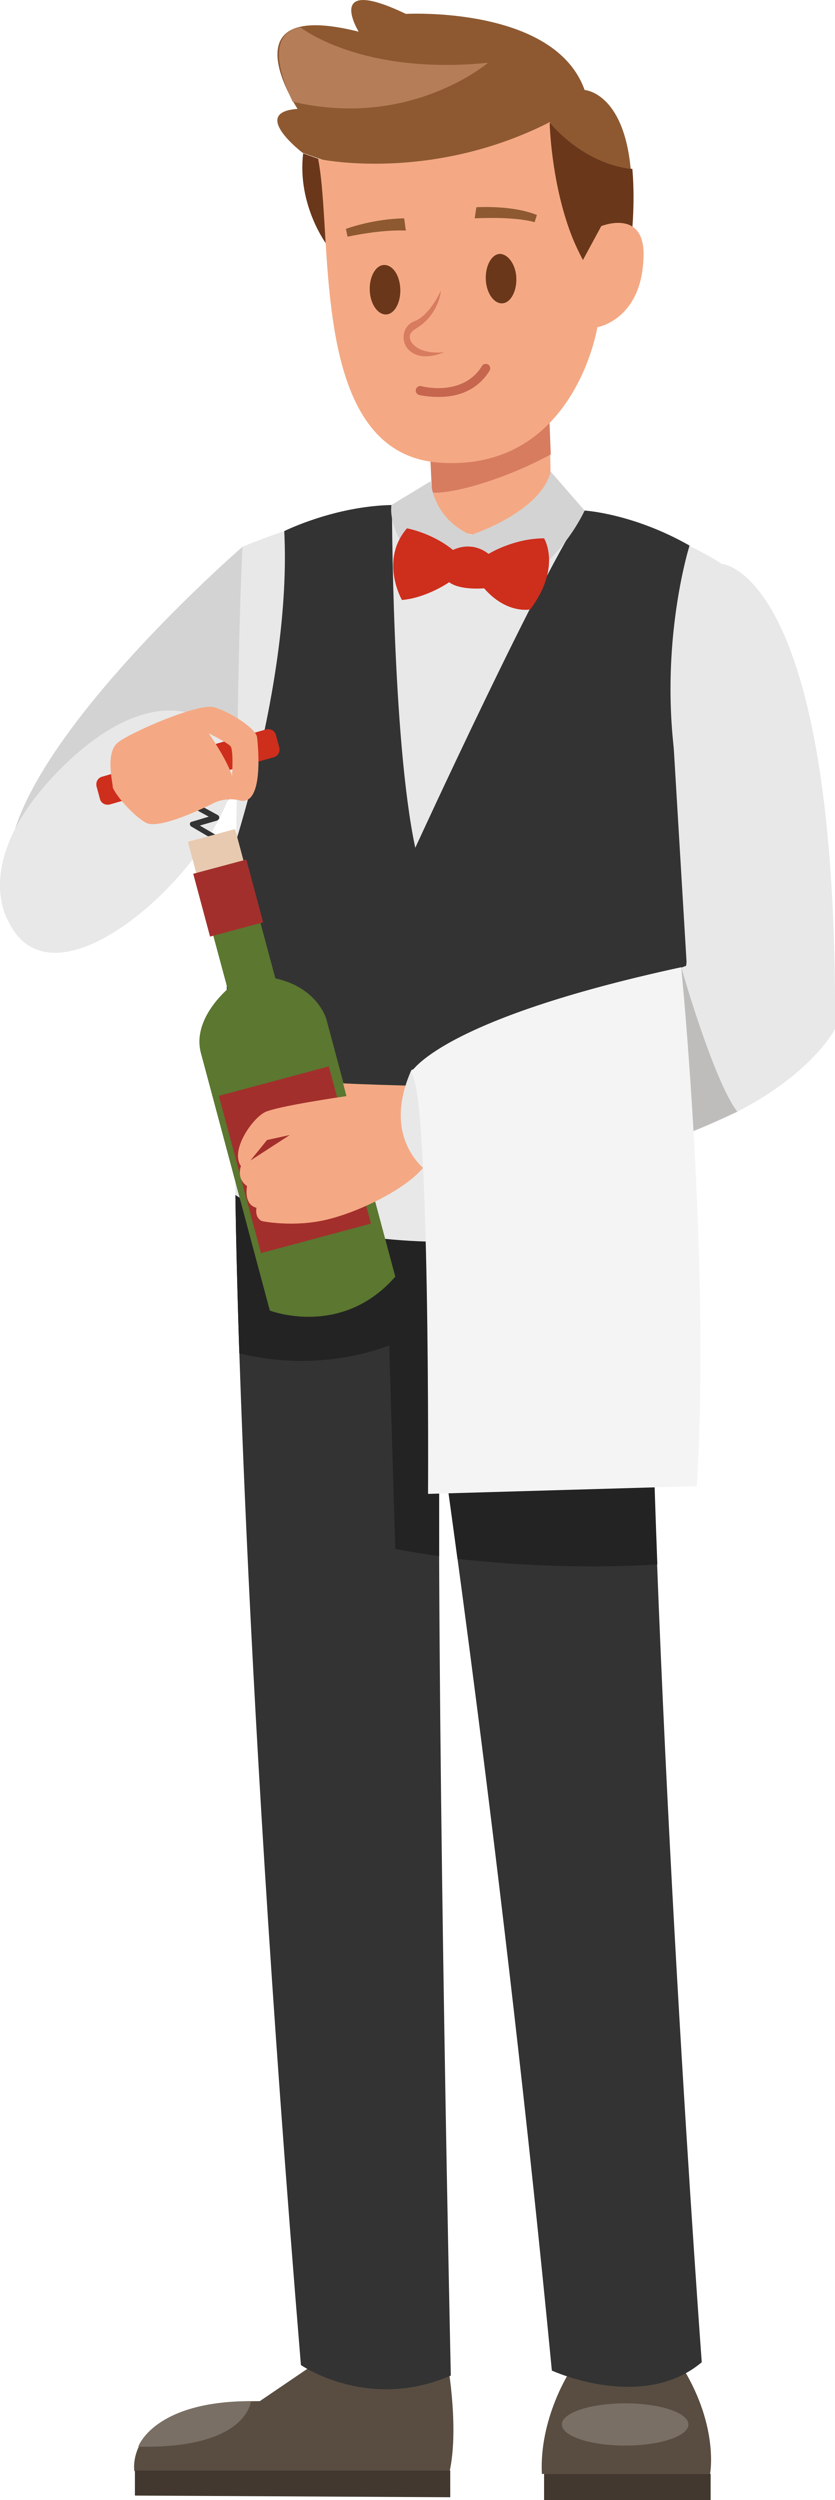 <?xml version="1.0" encoding="utf-8"?>
<!-- Generator: Adobe Illustrator 27.4.1, SVG Export Plug-In . SVG Version: 6.00 Build 0)  -->
<svg version="1.1" id="Layer_1" xmlns="http://www.w3.org/2000/svg" xmlns:xlink="http://www.w3.org/1999/xlink" x="0px" y="0px" viewBox="0 0 150.4 450" style="enable-background:new 0 0 150.4 450;" xml:space="preserve">
<style type="text/css">
	.st0{fill:#D3D3D3;}
	.st1{fill:#E8E8E8;}
	.st2{fill:#594D41;}
	.st3{fill:#42382F;}
	.st4{fill:#7A6F64;}
	.st5{fill:#333333;}
	.st6{fill:#232323;}
	.st7{fill:#F4A984;}
	.st8{fill:#D87C60;}
	.st9{fill:#CE2E1C;}
	.st10{fill:#6A371A;}
	.st11{fill:#8E5931;}
	.st12{fill:#B57E59;}
	.st13{fill:#E8CAB0;}
	.st14{fill:#5B7730;}
	.st15{fill:#A32F2C;}
	.st16{fill:#C6664F;}
	.st17{fill:#BFBDBB;}
	.st18{fill:#F4F4F4;}
</style>
<g>
	<path class="st0" d="M43.7,98.4c0,0-57.8,50-38.1,66.8c0,0,9.3,13,47.8-35.8C53.3,129.4,54.8,105.9,43.7,98.4z"/>
	<path class="st1" d="M1.5,165.8c0,0-7.2-11.1,9.9-27.9c14.8-14.5,26.2-11,30.1-3.6C48.3,147,11,186,1.5,165.8z"/>
	<g>
		<g>
			<path class="st2" d="M97.6,445.3h30.3c0,0,1.6-8.3-4.8-18.9l-20.4,0.4C102.7,426.7,97.1,435.3,97.6,445.3z"/>
			<rect x="98" y="445.3" class="st3" width="30" height="4.7"/>
			<path class="st4" d="M124,436.4c0,2.1-5.1,3.8-11.4,3.8s-11.4-1.7-11.4-3.8c0-2.1,5.1-3.8,11.4-3.8
				C118.9,432.6,124,434.3,124,436.4z"/>
		</g>
	</g>
	<g>
		<g>
			<path class="st2" d="M80.4,424c0,0,2.4,12.4,0.6,20.8H24.2c0,0-2.2-12.6,22.6-12.6l15.9-10.8L80.4,424z"/>
			<polygon class="st3" points="81.1,449.5 24.3,449.2 24.3,444.7 81.1,444.7 			"/>
			<path class="st4" d="M45.2,432.2c0,0-0.6,8.6-20.3,8.2C24.9,440.4,27.7,432.2,45.2,432.2z"/>
		</g>
	</g>
	<path class="st5" d="M42.4,215.1c0,0,0.7,76.4,11.8,210.6c0,0,12,8.4,27,1.9c0,0-2.4-108.5-2.1-170.8c0,0,11.6,79.4,20.3,169.9
		c0,0,16.3,7.5,27-1.5c0,0-8.7-117.2-9.7-206.4C116.8,218.7,71.5,224.7,42.4,215.1z"/>
	<path class="st6" d="M118.4,281.6c-0.8-21.3-1.4-42.8-1.6-62.9c0,0-45.3,6-74.4-3.7c0,0,0.1,9.8,0.7,28.6c5.6,1.4,15.7,2.7,27-1.4
		l1.1,36.6c0,0,2.9,0.6,7.9,1.3c0-8.2,0-16.1,0-23.3c0,0,1.3,8.8,3.3,23.8C90.9,281.5,103.6,282.5,118.4,281.6z"/>
	<path class="st1" d="M43.7,98.4c0,0-1.5,20.2-1.3,116.7c0,0,23.2,16.2,74.4,3.7c0,0,0.1-29,7-54.7c0,0,12.5-48.4,6.2-62.6
		C130,101.4,94.6,77.5,43.7,98.4z"/>
	<g>
		<path class="st7" d="M77.7,88.7l-0.1,3.9c0,0,3.5,4.1,11,3.8c7.6-0.3,10.7-4.7,10.7-4.7l-0.2-9.9C90.3,86.6,81.4,88.9,77.7,88.7z"/>
		<path class="st8" d="M99.2,81.8l-0.5-13.2l-21.8,0.8l0.9,19.3C81.4,88.9,90.3,86.6,99.2,81.8z"/>
	</g>
	<path class="st5" d="M70.6,90.9c0,0,0,42.1,4.2,61.7c0,0,23.2-50.5,30.5-60.7c0,0,8.7,0.5,18.9,6.3c0,0-8.8,27.7,1.8,56.2
		c0,0-6.4,51.2-6.7,55.8c0,0-39.9,7.4-45.8-14c0,0-6.1,15.8-32.6,9.8l-0.1-49.3c0,0,11.8-33.5,10.4-61.1
		C51.2,95.6,60.2,91.1,70.6,90.9z"/>
	<path class="st0" d="M77.6,86.6c0,0,0.2,6.6,7.2,9.7c0,0,12.5-4,14.4-11.4l6.1,7c0,0-4.7,10.6-14.7,14.3l-5.9-8l-7.1,6.5
		c0,0-7.8-7.6-7.1-13.8L77.6,86.6z"/>
	<path class="st9" d="M80.9,104.8c0,0-4,2.8-8.5,3.2c0,0-4.1-7.1,0.9-12.9c0,0,4.5,0.8,8.3,3.9c0,0,3.2-1.8,6.4,0.7
		c0,0,4.5-2.8,10-2.8c0,0,3.2,5.2-2.5,12.8c0,0-4.2,0.9-8.3-3.8C87.1,105.9,82.9,106.3,80.9,104.8z"/>
	<path class="st10" d="M99.1,22.1c0,0-18.9,11.4-23.7,11.4c-4.8,0-20.8-5.9-20.8-5.9c-1.1,9.4,4.3,16.5,4.3,16.5l44.2,4L113,49
		c1.2-8,1.3-14,0.9-18.6C104.7,29.3,99.1,22.1,99.1,22.1z"/>
	<path class="st11" d="M105.3,16.2C99.9,1,73.1,2.5,73.1,2.5c-14.8-7.1-8.5,3.2-8.5,3.2c-24.3-6.1-11,13.9-11,13.9
		c-8.7,0.6,0.9,7.9,0.9,7.9s16,5.8,20.8,5.9C80.1,33.4,99,22,99,22s5.6,7.3,14.6,8.4C112.3,16.6,105.3,16.2,105.3,16.2z"/>
	<path class="st7" d="M108.3,40.7l-3.3,6.1c-0.8-1.5-1.6-3.2-2.2-4.8C99.2,32.4,99,22,99,22c-21.7,11-41.7,6.6-41.7,6.6
		c2.2,11.1,0,36.8,9.8,48.6C70,80.7,74,83,79.5,83.3c24,1.4,28.1-24.4,28.1-24.4s7.9-1.3,8.3-12.4C116.4,37.4,108.3,40.7,108.3,40.7
		z"/>
	<path class="st10" d="M72.1,52c0.1,2.4-1,4.5-2.5,4.6s-2.9-1.8-3-4.3c-0.1-2.4,1-4.5,2.5-4.6C70.7,47.6,72,49.5,72.1,52z"/>
	<path class="st10" d="M93,50c0.1,2.4-1,4.5-2.5,4.6s-2.9-1.8-3-4.3c-0.1-2.4,1-4.5,2.5-4.6C91.5,45.7,92.9,47.6,93,50z"/>
	<g>
		<path class="st8" d="M80,63.4c-4.6,1.9-7.1-0.2-7.3-2.4c-0.1-1.4,0.6-2.7,2-3.2c2.8-1.1,4.7-5.5,4.7-5.5l0,0c0,1-0.9,4.7-4.4,6.8
			c-0.8,0.5-1.2,0.9-1.2,1.6C73.9,62,75.7,63.8,80,63.4L80,63.4z"/>
	</g>
	<g>
		<path class="st11" d="M62.6,42.6l-0.3-1.4c0.3-0.1,4.9-1.8,10.5-1.9l0.3,2.2C68.4,41.3,62.7,42.6,62.6,42.6z"/>
	</g>
	<g>
		<path class="st11" d="M96.3,40c-3.8-1.1-10.7-0.7-10.8-0.7l0.3-2c0.3,0,6.5-0.4,10.9,1.4L96.3,40z"/>
	</g>
	<path class="st12" d="M54.1,4.9c0,0,10.8,8.7,33.8,6.4c0,0-14,12-35.2,7C52.8,18.3,46.3,6.4,54.1,4.9z"/>
	<g>
		<g>
			<path class="st5" d="M43.3,167.1l0.6,2.1l-2.3-4.3l-3-2.6c-0.2-0.1-0.3-0.3-0.2-0.5c0-0.2,0.2-0.4,0.4-0.4l3.1-0.9l-4.6-2.7
				c-0.2-0.1-0.3-0.3-0.3-0.5s0.2-0.4,0.4-0.4l3.1-0.9l-4.6-2.7c-0.2-0.1-0.3-0.3-0.3-0.5s0.2-0.4,0.4-0.4l3.1-0.9l-4.6-2.7
				c-0.2-0.1-0.3-0.3-0.3-0.5s0.2-0.4,0.4-0.4l3-0.9l-2.2-1.2c-0.1-0.1-0.2-0.2-0.3-0.3l-2-7.1l1-0.3l2,6.9l3.1,1.7
				c0.2,0.1,0.3,0.3,0.3,0.5s-0.2,0.4-0.4,0.5l-3.1,0.9l4.6,2.7c0.2,0.1,0.3,0.3,0.3,0.5s-0.2,0.4-0.4,0.4l-3.1,0.9l4.6,2.7
				c0.2,0.1,0.3,0.3,0.3,0.5s-0.2,0.4-0.4,0.4l-3.1,0.9l4.6,2.7c0.2,0.1,0.3,0.3,0.3,0.5s-0.2,0.4-0.4,0.4l-3.2,0.9l2.1,2.1
				c0.1,0.1,0.2,0.2,0.2,0.3L43.3,167.1z"/>
		</g>
		<path class="st9" d="M50.3,134.5c0.2,0.8-0.2,1.6-1,1.8l-29.5,8.5c-0.8,0.2-1.6-0.2-1.8-1l-0.6-2.2c-0.2-0.8,0.2-1.6,1-1.8
			l29.5-8.5c0.8-0.2,1.6,0.2,1.8,1L50.3,134.5z"/>
	</g>
	<g>
		
			<rect x="35" y="150.2" transform="matrix(0.966 -0.259 0.259 0.966 -38.871 15.491)" class="st13" width="8.8" height="10.5"/>
		<path class="st14" d="M36.2,189.6l12.4,46.3c0,0,12.9,5,22.6-6.1l-12.4-46.3c0,0-1.5-5.7-9.2-7.4L44,155.3l-8.5,2.3L41,178
			C41,178.1,34.5,183.4,36.2,189.6z"/>
		
			<rect x="36.1" y="155.8" transform="matrix(0.966 -0.259 0.259 0.966 -40.421 16.128)" class="st15" width="9.9" height="11.7"/>
		
			<rect x="42.8" y="194.1" transform="matrix(0.966 -0.259 0.259 0.966 -52.197 20.838)" class="st15" width="20.5" height="29.3"/>
	</g>
	<path class="st7" d="M73,195.4c0,0-7.5-0.2-11.2-0.4l0.6,2.3c0,0-12.5,1.8-14.7,2.9c-2.2,1.1-6.3,6.8-4.3,9.7c0,0-0.9,2.2,1.1,3.6
		c0,0-0.7,3.3,1.7,3.9c0,0-0.4,1.8,1,2.4c0,0,5.7,1.2,11.8-0.3c6.1-1.5,14.2-5.6,17.2-9.3l4.5-10.8L73,195.4z M45.1,208.9l3-3.7
		l4.1-0.9L45.1,208.9z"/>
	<path class="st1" d="M150.4,185.2c0.5-82.5-20.4-83.7-20.4-83.7c-10.5,7.3-8.7,32.2-8.7,32.2l2.4,40.1l-49.6,18.8
		c-5.9,13.3,3.7,18.9,3.7,18.9C138,210.4,150.4,185.2,150.4,185.2z"/>
	<path class="st7" d="M46.3,132.7c-0.2-1.6-4.8-4.5-7.7-5.4c-2.9-0.8-15,4.5-17.3,6.3c-2.4,1.8-1,7.2-1,8s3.3,5,6,6.5
		c2.6,1.4,12.3-3.6,12.3-3.6c2.1-1,4.3-0.5,4.3-0.5C47.6,145.6,46.5,134.3,46.3,132.7z M41.8,139.7c-0.9-3-4.2-7.7-4.2-7.7
		s3.4,1.7,3.9,2.3C42.1,134.9,41.8,139.7,41.8,139.7z"/>
	<g>
		<path class="st16" d="M80.2,71.4c-2.6,0.2-4.7-0.3-4.7-0.3c-0.4-0.1-0.7-0.5-0.6-1c0.1-0.4,0.5-0.7,1-0.6
			c0.3,0.1,7.5,1.9,10.9-3.6c0.2-0.4,0.7-0.5,1.1-0.3s0.5,0.7,0.3,1.1C86.1,70.1,82.9,71.2,80.2,71.4z"/>
	</g>
	<path class="st17" d="M122.7,174.1c0,0,5.8,20.4,10.1,26c0,0-8.5,3.9-10.1,4.3V174.1z"/>
	<path class="st18" d="M122.7,174.1c0,0,5.3,53.3,2.8,93.4l-48.4,1.4c0,0,0.4-73.5-3.1-75.8C74,193.1,78.8,183.6,122.7,174.1z"/>
</g>
</svg>
